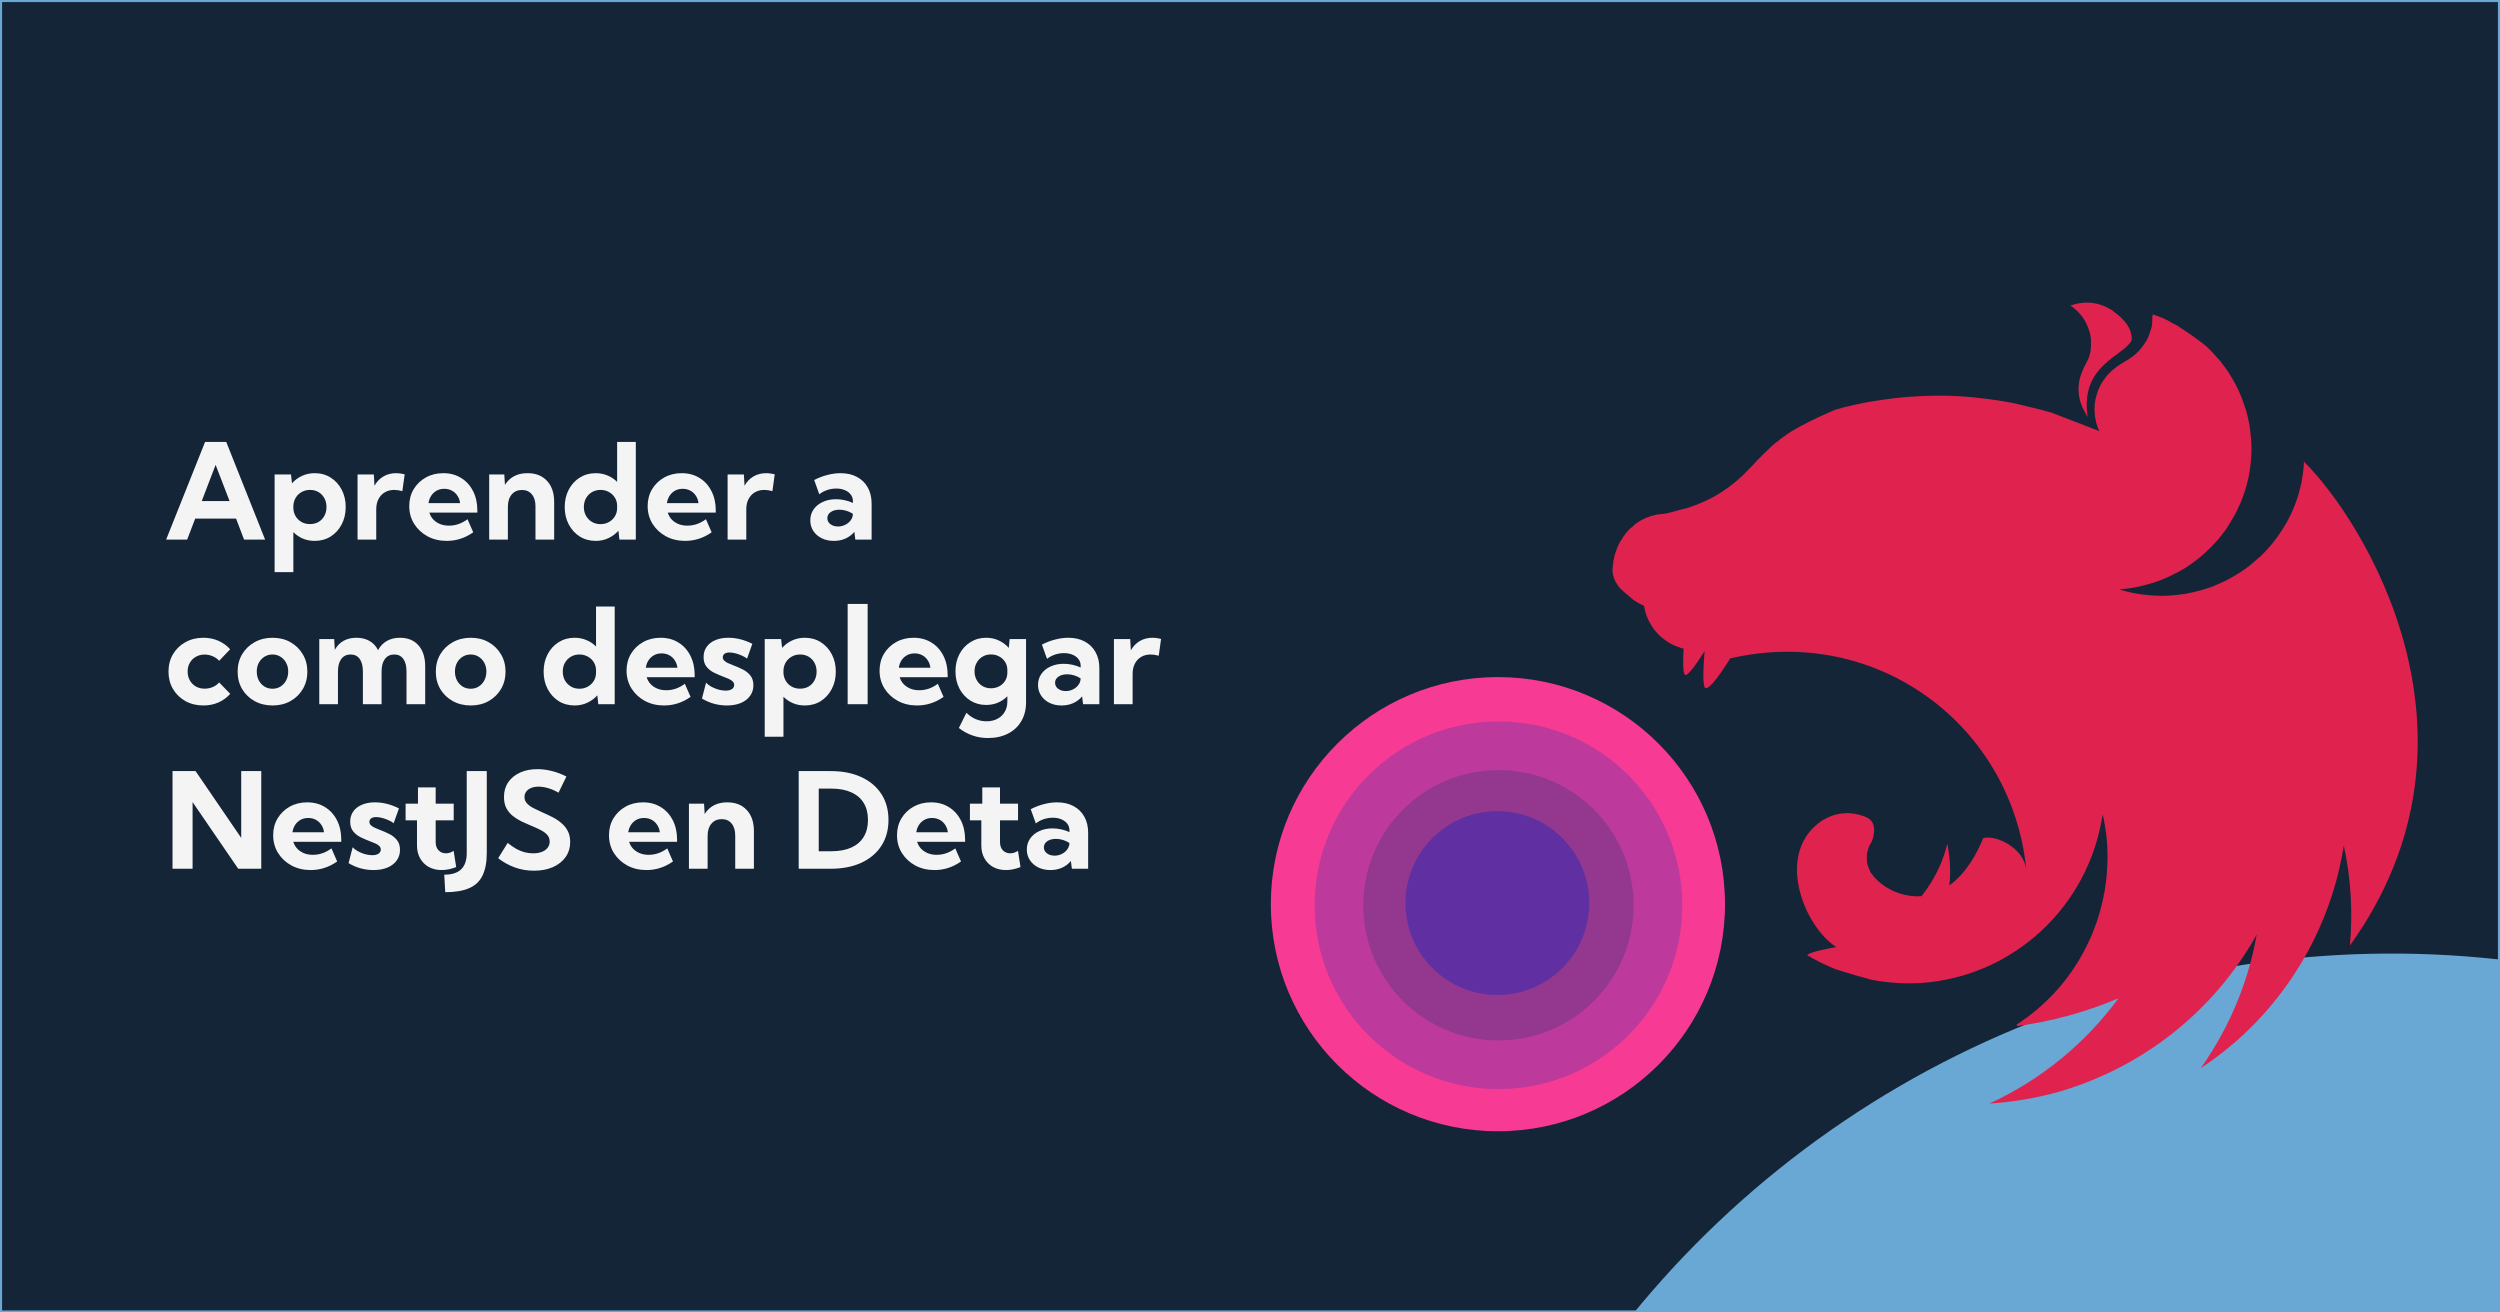 <svg
  width="1200"
  height="630"
  viewBox="0 0 1200 630"
  fill="none"
  xmlns="http://www.w3.org/2000/svg"
>
  <g clip-path="url(#clip0_309_406)">
    <rect width="1200" height="630" fill="#142538" />
    <g filter="url(#filter0_f_309_406)">
      <circle
        cx="469.456"
        cy="469.456"
        r="469.456"
        transform="matrix(-0.998 0.07 0.07 0.998 1583.58 426)"
        fill="#69A8D4"
      />
    </g>
    <path
      d="M89.844 259H79.75L98.438 212.125H108.594L127.25 259H117.156L113.312 248.938H93.688L89.844 259ZM96.844 240.5H110.188L103.5 223.125L96.844 240.5ZM140.812 274.625H131.812V227.75H139.688L140.156 232C141.49 230.479 143.083 229.292 144.938 228.438C146.812 227.562 148.854 227.125 151.062 227.125C153.938 227.125 156.49 227.833 158.719 229.25C160.948 230.646 162.708 232.573 164 235.031C165.292 237.469 165.938 240.25 165.938 243.375C165.938 246.479 165.292 249.26 164 251.719C162.708 254.177 160.948 256.115 158.719 257.531C156.49 258.927 153.938 259.625 151.062 259.625C149.021 259.625 147.125 259.26 145.375 258.531C143.646 257.781 142.125 256.75 140.812 255.438V274.625ZM148.781 251.562C150.344 251.562 151.719 251.219 152.906 250.531C154.094 249.823 155.021 248.854 155.688 247.625C156.375 246.375 156.719 244.958 156.719 243.375C156.719 241.771 156.375 240.354 155.688 239.125C155.021 237.896 154.094 236.927 152.906 236.219C151.719 235.51 150.354 235.156 148.812 235.156C147.354 235.156 146.042 235.479 144.875 236.125C143.708 236.75 142.76 237.625 142.031 238.75C141.323 239.875 140.917 241.167 140.812 242.625V244.188C140.917 245.604 141.323 246.875 142.031 248C142.74 249.104 143.677 249.979 144.844 250.625C146.01 251.25 147.323 251.562 148.781 251.562ZM180.594 259H171.625V227.75H179.438L179.75 233.156C180.792 231.26 182.208 229.781 184 228.719C185.792 227.656 187.844 227.125 190.156 227.125C190.823 227.125 191.49 227.177 192.156 227.281C192.844 227.365 193.542 227.5 194.25 227.688L193.125 235.75C191.75 235.354 190.448 235.156 189.219 235.156C187.49 235.156 185.969 235.552 184.656 236.344C183.365 237.115 182.365 238.198 181.656 239.594C180.948 240.969 180.594 242.583 180.594 244.438V259ZM227.156 255.5C223.281 258.25 219.042 259.625 214.438 259.625C211.021 259.625 207.948 258.896 205.219 257.438C202.51 255.958 200.365 253.958 198.781 251.438C197.219 248.917 196.438 246.073 196.438 242.906C196.438 239.885 197.146 237.188 198.562 234.812C200 232.438 201.948 230.562 204.406 229.188C206.865 227.812 209.656 227.125 212.781 227.125C216.01 227.125 218.854 227.885 221.312 229.406C223.771 230.906 225.688 233.01 227.062 235.719C228.438 238.406 229.125 241.521 229.125 245.062V246.062H206.094C206.469 247.292 207.083 248.375 207.938 249.312C208.792 250.229 209.854 250.958 211.125 251.5C212.396 252.042 213.854 252.312 215.5 252.312C218.688 252.312 221.656 251.281 224.406 249.219L227.156 255.5ZM205.688 241.5H220.844C220.677 240.146 220.25 238.958 219.562 237.938C218.896 236.896 218.01 236.083 216.906 235.5C215.823 234.917 214.604 234.625 213.25 234.625C211.875 234.625 210.646 234.927 209.562 235.531C208.5 236.135 207.635 236.948 206.969 237.969C206.302 238.99 205.875 240.167 205.688 241.5ZM266 259H257.031V243C257.031 240.562 256.448 238.656 255.281 237.281C254.135 235.885 252.562 235.188 250.562 235.188C248.479 235.188 246.823 235.917 245.594 237.375C244.385 238.812 243.781 240.771 243.781 243.25V259H234.812V227.75H242.062L242.375 232.75C243.5 230.917 244.969 229.521 246.781 228.562C248.594 227.604 250.729 227.125 253.188 227.125C257.167 227.125 260.292 228.354 262.562 230.812C264.854 233.25 266 236.625 266 240.938V259ZM305.188 259H297.312L296.844 254.75C295.51 256.25 293.906 257.438 292.031 258.312C290.177 259.188 288.146 259.625 285.938 259.625C283.083 259.625 280.531 258.927 278.281 257.531C276.052 256.115 274.292 254.177 273 251.719C271.708 249.26 271.062 246.479 271.062 243.375C271.062 240.25 271.708 237.469 273 235.031C274.292 232.573 276.052 230.646 278.281 229.25C280.531 227.833 283.083 227.125 285.938 227.125C287.979 227.125 289.875 227.5 291.625 228.25C293.396 228.979 294.927 230 296.219 231.312V212.125H305.188V259ZM288.25 251.594C289.729 251.594 291.062 251.26 292.25 250.594C293.458 249.927 294.417 249.021 295.125 247.875C295.854 246.708 296.219 245.385 296.219 243.906V242.781C296.219 241.302 295.854 239.99 295.125 238.844C294.417 237.698 293.458 236.802 292.25 236.156C291.062 235.49 289.729 235.156 288.25 235.156C286.729 235.156 285.365 235.51 284.156 236.219C282.948 236.927 281.99 237.906 281.281 239.156C280.594 240.385 280.25 241.792 280.25 243.375C280.25 244.938 280.594 246.344 281.281 247.594C281.99 248.823 282.948 249.802 284.156 250.531C285.365 251.24 286.729 251.594 288.25 251.594ZM341.594 255.5C337.719 258.25 333.479 259.625 328.875 259.625C325.458 259.625 322.385 258.896 319.656 257.438C316.948 255.958 314.802 253.958 313.219 251.438C311.656 248.917 310.875 246.073 310.875 242.906C310.875 239.885 311.583 237.188 313 234.812C314.438 232.438 316.385 230.562 318.844 229.188C321.302 227.812 324.094 227.125 327.219 227.125C330.448 227.125 333.292 227.885 335.75 229.406C338.208 230.906 340.125 233.01 341.5 235.719C342.875 238.406 343.562 241.521 343.562 245.062V246.062H320.531C320.906 247.292 321.521 248.375 322.375 249.312C323.229 250.229 324.292 250.958 325.562 251.5C326.833 252.042 328.292 252.312 329.938 252.312C333.125 252.312 336.094 251.281 338.844 249.219L341.594 255.5ZM320.125 241.5H335.281C335.115 240.146 334.688 238.958 334 237.938C333.333 236.896 332.448 236.083 331.344 235.5C330.26 234.917 329.042 234.625 327.688 234.625C326.312 234.625 325.083 234.927 324 235.531C322.938 236.135 322.073 236.948 321.406 237.969C320.74 238.99 320.312 240.167 320.125 241.5ZM358.219 259H349.25V227.75H357.062L357.375 233.156C358.417 231.26 359.833 229.781 361.625 228.719C363.417 227.656 365.469 227.125 367.781 227.125C368.448 227.125 369.115 227.177 369.781 227.281C370.469 227.365 371.167 227.5 371.875 227.688L370.75 235.75C369.375 235.354 368.073 235.156 366.844 235.156C365.115 235.156 363.594 235.552 362.281 236.344C360.99 237.115 359.99 238.198 359.281 239.594C358.573 240.969 358.219 242.583 358.219 244.438V259ZM418.375 259H410.562L410.094 255.281C408.948 256.656 407.531 257.729 405.844 258.5C404.156 259.25 402.302 259.625 400.281 259.625C398.094 259.625 396.146 259.208 394.438 258.375C392.729 257.521 391.385 256.354 390.406 254.875C389.427 253.375 388.938 251.677 388.938 249.781C388.938 247.781 389.469 246.021 390.531 244.5C391.594 242.979 393.052 241.792 394.906 240.938C396.781 240.062 398.906 239.625 401.281 239.625C402.677 239.625 404.073 239.781 405.469 240.094C406.885 240.406 408.198 240.844 409.406 241.406V240.594C409.406 239.344 409.052 238.271 408.344 237.375C407.656 236.458 406.698 235.75 405.469 235.25C404.26 234.75 402.906 234.5 401.406 234.5C399.969 234.5 398.542 234.729 397.125 235.188C395.729 235.646 394.438 236.333 393.25 237.25L390.812 230.406C392.917 229.323 395.042 228.51 397.188 227.969C399.354 227.406 401.448 227.125 403.469 227.125C406.51 227.125 409.146 227.729 411.375 228.938C413.604 230.125 415.323 231.812 416.531 234C417.76 236.167 418.375 238.74 418.375 241.719V259ZM402.25 252.719C403.438 252.719 404.573 252.458 405.656 251.938C406.74 251.417 407.615 250.708 408.281 249.812C408.969 248.917 409.333 247.927 409.375 246.844V246.625C408.458 246 407.438 245.521 406.312 245.188C405.208 244.833 404.083 244.656 402.938 244.656C401.229 244.656 399.833 245.031 398.75 245.781C397.667 246.531 397.125 247.5 397.125 248.688C397.125 249.458 397.344 250.156 397.781 250.781C398.24 251.385 398.854 251.865 399.625 252.219C400.396 252.552 401.271 252.719 402.25 252.719ZM110.5 333.031C108.979 334.781 107.115 336.156 104.906 337.156C102.698 338.135 100.271 338.625 97.625 338.625C94.417 338.625 91.542 337.927 89 336.531C86.479 335.115 84.49 333.177 83.031 330.719C81.594 328.26 80.875 325.479 80.875 322.375C80.875 319.25 81.594 316.469 83.031 314.031C84.49 311.573 86.479 309.646 89 308.25C91.542 306.833 94.417 306.125 97.625 306.125C100.25 306.125 102.667 306.615 104.875 307.594C107.083 308.573 108.948 309.927 110.469 311.656L105.188 317.188C104.375 316.25 103.344 315.521 102.094 315C100.865 314.458 99.573 314.188 98.219 314.188C96.656 314.188 95.26 314.542 94.031 315.25C92.802 315.938 91.833 316.896 91.125 318.125C90.417 319.333 90.062 320.729 90.062 322.312C90.062 323.917 90.417 325.344 91.125 326.594C91.833 327.844 92.802 328.823 94.031 329.531C95.26 330.219 96.656 330.562 98.219 330.562C99.573 330.562 100.875 330.302 102.125 329.781C103.375 329.24 104.396 328.5 105.188 327.562L110.5 333.031ZM130.844 338.625C127.635 338.625 124.76 337.927 122.219 336.531C119.677 335.115 117.677 333.188 116.219 330.75C114.781 328.292 114.062 325.5 114.062 322.375C114.062 319.271 114.781 316.5 116.219 314.062C117.677 311.604 119.677 309.667 122.219 308.25C124.76 306.833 127.635 306.125 130.844 306.125C134.052 306.125 136.906 306.833 139.406 308.25C141.927 309.667 143.906 311.604 145.344 314.062C146.802 316.5 147.531 319.271 147.531 322.375C147.531 325.5 146.802 328.292 145.344 330.75C143.906 333.188 141.927 335.115 139.406 336.531C136.906 337.927 134.052 338.625 130.844 338.625ZM130.812 330.594C132.25 330.594 133.531 330.24 134.656 329.531C135.802 328.802 136.698 327.823 137.344 326.594C138.01 325.344 138.344 323.917 138.344 322.312C138.344 320.771 138.01 319.385 137.344 318.156C136.698 316.927 135.802 315.958 134.656 315.25C133.531 314.521 132.25 314.156 130.812 314.156C129.354 314.156 128.052 314.521 126.906 315.25C125.781 315.958 124.885 316.927 124.219 318.156C123.573 319.385 123.25 320.771 123.25 322.312C123.25 323.917 123.573 325.344 124.219 326.594C124.885 327.823 125.781 328.802 126.906 329.531C128.052 330.24 129.354 330.594 130.812 330.594ZM204.094 338H195.125V322.312C195.125 319.708 194.615 317.698 193.594 316.281C192.573 314.865 191.125 314.156 189.25 314.156C187.333 314.156 185.833 314.875 184.75 316.312C183.688 317.75 183.156 319.75 183.156 322.312V338H174.188V322.312C174.188 319.708 173.677 317.698 172.656 316.281C171.635 314.865 170.177 314.156 168.281 314.156C166.385 314.156 164.896 314.875 163.812 316.312C162.75 317.75 162.219 319.75 162.219 322.312V338H153.25V306.75H160.406L160.719 311.906C161.76 310.01 163.156 308.573 164.906 307.594C166.677 306.615 168.729 306.125 171.062 306.125C173.5 306.125 175.604 306.635 177.375 307.656C179.146 308.677 180.51 310.146 181.469 312.062C182.531 310.125 183.938 308.656 185.688 307.656C187.458 306.635 189.552 306.125 191.969 306.125C195.781 306.125 198.75 307.344 200.875 309.781C203.021 312.198 204.094 315.583 204.094 319.938V338ZM225.969 338.625C222.76 338.625 219.885 337.927 217.344 336.531C214.802 335.115 212.802 333.188 211.344 330.75C209.906 328.292 209.188 325.5 209.188 322.375C209.188 319.271 209.906 316.5 211.344 314.062C212.802 311.604 214.802 309.667 217.344 308.25C219.885 306.833 222.76 306.125 225.969 306.125C229.177 306.125 232.031 306.833 234.531 308.25C237.052 309.667 239.031 311.604 240.469 314.062C241.927 316.5 242.656 319.271 242.656 322.375C242.656 325.5 241.927 328.292 240.469 330.75C239.031 333.188 237.052 335.115 234.531 336.531C232.031 337.927 229.177 338.625 225.969 338.625ZM225.938 330.594C227.375 330.594 228.656 330.24 229.781 329.531C230.927 328.802 231.823 327.823 232.469 326.594C233.135 325.344 233.469 323.917 233.469 322.312C233.469 320.771 233.135 319.385 232.469 318.156C231.823 316.927 230.927 315.958 229.781 315.25C228.656 314.521 227.375 314.156 225.938 314.156C224.479 314.156 223.177 314.521 222.031 315.25C220.906 315.958 220.01 316.927 219.344 318.156C218.698 319.385 218.375 320.771 218.375 322.312C218.375 323.917 218.698 325.344 219.344 326.594C220.01 327.823 220.906 328.802 222.031 329.531C223.177 330.24 224.479 330.594 225.938 330.594ZM295.062 338H287.188L286.719 333.75C285.385 335.25 283.781 336.438 281.906 337.312C280.052 338.188 278.021 338.625 275.812 338.625C272.958 338.625 270.406 337.927 268.156 336.531C265.927 335.115 264.167 333.177 262.875 330.719C261.583 328.26 260.938 325.479 260.938 322.375C260.938 319.25 261.583 316.469 262.875 314.031C264.167 311.573 265.927 309.646 268.156 308.25C270.406 306.833 272.958 306.125 275.812 306.125C277.854 306.125 279.75 306.5 281.5 307.25C283.271 307.979 284.802 309 286.094 310.312V291.125H295.062V338ZM278.125 330.594C279.604 330.594 280.938 330.26 282.125 329.594C283.333 328.927 284.292 328.021 285 326.875C285.729 325.708 286.094 324.385 286.094 322.906V321.781C286.094 320.302 285.729 318.99 285 317.844C284.292 316.698 283.333 315.802 282.125 315.156C280.938 314.49 279.604 314.156 278.125 314.156C276.604 314.156 275.24 314.51 274.031 315.219C272.823 315.927 271.865 316.906 271.156 318.156C270.469 319.385 270.125 320.792 270.125 322.375C270.125 323.938 270.469 325.344 271.156 326.594C271.865 327.823 272.823 328.802 274.031 329.531C275.24 330.24 276.604 330.594 278.125 330.594ZM331.469 334.5C327.594 337.25 323.354 338.625 318.75 338.625C315.333 338.625 312.26 337.896 309.531 336.438C306.823 334.958 304.677 332.958 303.094 330.438C301.531 327.917 300.75 325.073 300.75 321.906C300.75 318.885 301.458 316.188 302.875 313.812C304.312 311.438 306.26 309.562 308.719 308.188C311.177 306.812 313.969 306.125 317.094 306.125C320.323 306.125 323.167 306.885 325.625 308.406C328.083 309.906 330 312.01 331.375 314.719C332.75 317.406 333.438 320.521 333.438 324.062V325.062H310.406C310.781 326.292 311.396 327.375 312.25 328.312C313.104 329.229 314.167 329.958 315.438 330.5C316.708 331.042 318.167 331.312 319.812 331.312C323 331.312 325.969 330.281 328.719 328.219L331.469 334.5ZM310 320.5H325.156C324.99 319.146 324.562 317.958 323.875 316.938C323.208 315.896 322.323 315.083 321.219 314.5C320.135 313.917 318.917 313.625 317.562 313.625C316.188 313.625 314.958 313.927 313.875 314.531C312.812 315.135 311.948 315.948 311.281 316.969C310.615 317.99 310.188 319.167 310 320.5ZM336.938 335.312L338.906 327.688C339.531 328.375 340.365 329.01 341.406 329.594C342.469 330.177 343.604 330.646 344.812 331C346.042 331.333 347.198 331.5 348.281 331.5C349.573 331.5 350.583 331.26 351.312 330.781C352.042 330.281 352.406 329.615 352.406 328.781C352.406 328.094 352.156 327.521 351.656 327.062C351.177 326.583 350.521 326.167 349.688 325.812C348.875 325.438 347.969 325.073 346.969 324.719C345.615 324.198 344.219 323.594 342.781 322.906C341.365 322.219 340.167 321.281 339.188 320.094C338.208 318.906 337.719 317.333 337.719 315.375C337.719 313.5 338.208 311.875 339.188 310.5C340.167 309.104 341.552 308.031 343.344 307.281C345.135 306.51 347.219 306.125 349.594 306.125C353.448 306.125 357.292 307.094 361.125 309.031L358.594 316.125C357.927 315.604 357.094 315.125 356.094 314.688C355.094 314.229 354.062 313.865 353 313.594C351.958 313.323 351.021 313.188 350.188 313.188C349.167 313.188 348.365 313.396 347.781 313.812C347.219 314.229 346.938 314.802 346.938 315.531C346.938 316.073 347.135 316.562 347.531 317C347.927 317.417 348.51 317.823 349.281 318.219C350.073 318.594 351.042 319 352.188 319.438C353.604 319.958 355.031 320.583 356.469 321.312C357.927 322.021 359.146 322.979 360.125 324.188C361.125 325.375 361.625 326.958 361.625 328.938C361.625 330.875 361.094 332.573 360.031 334.031C358.99 335.49 357.51 336.625 355.594 337.438C353.698 338.229 351.469 338.625 348.906 338.625C344.635 338.625 340.646 337.521 336.938 335.312ZM376.062 353.625H367.062V306.75H374.938L375.406 311C376.74 309.479 378.333 308.292 380.188 307.438C382.062 306.562 384.104 306.125 386.312 306.125C389.188 306.125 391.74 306.833 393.969 308.25C396.198 309.646 397.958 311.573 399.25 314.031C400.542 316.469 401.188 319.25 401.188 322.375C401.188 325.479 400.542 328.26 399.25 330.719C397.958 333.177 396.198 335.115 393.969 336.531C391.74 337.927 389.188 338.625 386.312 338.625C384.271 338.625 382.375 338.26 380.625 337.531C378.896 336.781 377.375 335.75 376.062 334.438V353.625ZM384.031 330.562C385.594 330.562 386.969 330.219 388.156 329.531C389.344 328.823 390.271 327.854 390.938 326.625C391.625 325.375 391.969 323.958 391.969 322.375C391.969 320.771 391.625 319.354 390.938 318.125C390.271 316.896 389.344 315.927 388.156 315.219C386.969 314.51 385.604 314.156 384.062 314.156C382.604 314.156 381.292 314.479 380.125 315.125C378.958 315.75 378.01 316.625 377.281 317.75C376.573 318.875 376.167 320.167 376.062 321.625V323.188C376.167 324.604 376.573 325.875 377.281 327C377.99 328.104 378.927 328.979 380.094 329.625C381.26 330.25 382.573 330.562 384.031 330.562ZM416.469 338H406.875V289.875H416.469V338ZM452.906 334.5C449.031 337.25 444.792 338.625 440.188 338.625C436.771 338.625 433.698 337.896 430.969 336.438C428.26 334.958 426.115 332.958 424.531 330.438C422.969 327.917 422.188 325.073 422.188 321.906C422.188 318.885 422.896 316.188 424.312 313.812C425.75 311.438 427.698 309.562 430.156 308.188C432.615 306.812 435.406 306.125 438.531 306.125C441.76 306.125 444.604 306.885 447.062 308.406C449.521 309.906 451.438 312.01 452.812 314.719C454.188 317.406 454.875 320.521 454.875 324.062V325.062H431.844C432.219 326.292 432.833 327.375 433.688 328.312C434.542 329.229 435.604 329.958 436.875 330.5C438.146 331.042 439.604 331.312 441.25 331.312C444.438 331.312 447.406 330.281 450.156 328.219L452.906 334.5ZM431.438 320.5H446.594C446.427 319.146 446 317.958 445.312 316.938C444.646 315.896 443.76 315.083 442.656 314.5C441.573 313.917 440.354 313.625 439 313.625C437.625 313.625 436.396 313.927 435.312 314.531C434.25 315.135 433.385 315.948 432.719 316.969C432.052 317.99 431.625 319.167 431.438 320.5ZM473.344 338.375C470.531 338.375 468.01 337.677 465.781 336.281C463.552 334.865 461.802 332.948 460.531 330.531C459.26 328.094 458.625 325.333 458.625 322.25C458.625 319.146 459.26 316.385 460.531 313.969C461.802 311.552 463.552 309.646 465.781 308.25C468.01 306.833 470.542 306.125 473.375 306.125C475.583 306.125 477.604 306.562 479.438 307.438C481.292 308.292 482.885 309.479 484.219 311L484.625 306.75H492.5V337.125C492.5 340.583 491.74 343.594 490.219 346.156C488.719 348.74 486.594 350.729 483.844 352.125C481.094 353.542 477.875 354.25 474.188 354.25C469.062 354.25 464.417 352.646 460.25 349.438L463.875 342.125C466.646 344.854 469.875 346.219 473.562 346.219C475.542 346.219 477.271 345.823 478.75 345.031C480.25 344.24 481.417 343.135 482.25 341.719C483.104 340.302 483.531 338.656 483.531 336.781V334.219C482.24 335.51 480.729 336.531 479 337.281C477.271 338.01 475.385 338.375 473.344 338.375ZM475.656 330.375C477.115 330.375 478.438 330.062 479.625 329.438C480.812 328.792 481.76 327.906 482.469 326.781C483.177 325.635 483.531 324.344 483.531 322.906V321.562C483.531 320.125 483.167 318.844 482.438 317.719C481.729 316.594 480.781 315.719 479.594 315.094C478.427 314.448 477.115 314.125 475.656 314.125C474.156 314.125 472.812 314.479 471.625 315.188C470.438 315.896 469.5 316.865 468.812 318.094C468.125 319.302 467.781 320.688 467.781 322.25C467.781 323.812 468.125 325.208 468.812 326.438C469.5 327.667 470.438 328.635 471.625 329.344C472.812 330.031 474.156 330.375 475.656 330.375ZM527.688 338H519.875L519.406 334.281C518.26 335.656 516.844 336.729 515.156 337.5C513.469 338.25 511.615 338.625 509.594 338.625C507.406 338.625 505.458 338.208 503.75 337.375C502.042 336.521 500.698 335.354 499.719 333.875C498.74 332.375 498.25 330.677 498.25 328.781C498.25 326.781 498.781 325.021 499.844 323.5C500.906 321.979 502.365 320.792 504.219 319.938C506.094 319.062 508.219 318.625 510.594 318.625C511.99 318.625 513.385 318.781 514.781 319.094C516.198 319.406 517.51 319.844 518.719 320.406V319.594C518.719 318.344 518.365 317.271 517.656 316.375C516.969 315.458 516.01 314.75 514.781 314.25C513.573 313.75 512.219 313.5 510.719 313.5C509.281 313.5 507.854 313.729 506.438 314.188C505.042 314.646 503.75 315.333 502.562 316.25L500.125 309.406C502.229 308.323 504.354 307.51 506.5 306.969C508.667 306.406 510.76 306.125 512.781 306.125C515.823 306.125 518.458 306.729 520.688 307.938C522.917 309.125 524.635 310.812 525.844 313C527.073 315.167 527.688 317.74 527.688 320.719V338ZM511.562 331.719C512.75 331.719 513.885 331.458 514.969 330.938C516.052 330.417 516.927 329.708 517.594 328.812C518.281 327.917 518.646 326.927 518.688 325.844V325.625C517.771 325 516.75 324.521 515.625 324.188C514.521 323.833 513.396 323.656 512.25 323.656C510.542 323.656 509.146 324.031 508.062 324.781C506.979 325.531 506.438 326.5 506.438 327.688C506.438 328.458 506.656 329.156 507.094 329.781C507.552 330.385 508.167 330.865 508.938 331.219C509.708 331.552 510.583 331.719 511.562 331.719ZM543.656 338H534.688V306.75H542.5L542.812 312.156C543.854 310.26 545.271 308.781 547.062 307.719C548.854 306.656 550.906 306.125 553.219 306.125C553.885 306.125 554.552 306.177 555.219 306.281C555.906 306.365 556.604 306.5 557.312 306.688L556.188 314.75C554.812 314.354 553.51 314.156 552.281 314.156C550.552 314.156 549.031 314.552 547.719 315.344C546.427 316.115 545.427 317.198 544.719 318.594C544.01 319.969 543.656 321.583 543.656 323.438V338ZM125.406 417H114.344L92.438 385V417H82.812V370.125H93.875L115.781 402.188V370.125H125.406V417ZM161.844 413.5C157.969 416.25 153.729 417.625 149.125 417.625C145.708 417.625 142.635 416.896 139.906 415.438C137.198 413.958 135.052 411.958 133.469 409.438C131.906 406.917 131.125 404.073 131.125 400.906C131.125 397.885 131.833 395.188 133.25 392.812C134.688 390.438 136.635 388.562 139.094 387.188C141.552 385.812 144.344 385.125 147.469 385.125C150.698 385.125 153.542 385.885 156 387.406C158.458 388.906 160.375 391.01 161.75 393.719C163.125 396.406 163.812 399.521 163.812 403.062V404.062H140.781C141.156 405.292 141.771 406.375 142.625 407.312C143.479 408.229 144.542 408.958 145.812 409.5C147.083 410.042 148.542 410.312 150.188 410.312C153.375 410.312 156.344 409.281 159.094 407.219L161.844 413.5ZM140.375 399.5H155.531C155.365 398.146 154.938 396.958 154.25 395.938C153.583 394.896 152.698 394.083 151.594 393.5C150.51 392.917 149.292 392.625 147.938 392.625C146.562 392.625 145.333 392.927 144.25 393.531C143.188 394.135 142.323 394.948 141.656 395.969C140.99 396.99 140.562 398.167 140.375 399.5ZM167.312 414.312L169.281 406.688C169.906 407.375 170.74 408.01 171.781 408.594C172.844 409.177 173.979 409.646 175.188 410C176.417 410.333 177.573 410.5 178.656 410.5C179.948 410.5 180.958 410.26 181.688 409.781C182.417 409.281 182.781 408.615 182.781 407.781C182.781 407.094 182.531 406.521 182.031 406.062C181.552 405.583 180.896 405.167 180.062 404.812C179.25 404.438 178.344 404.073 177.344 403.719C175.99 403.198 174.594 402.594 173.156 401.906C171.74 401.219 170.542 400.281 169.562 399.094C168.583 397.906 168.094 396.333 168.094 394.375C168.094 392.5 168.583 390.875 169.562 389.5C170.542 388.104 171.927 387.031 173.719 386.281C175.51 385.51 177.594 385.125 179.969 385.125C183.823 385.125 187.667 386.094 191.5 388.031L188.969 395.125C188.302 394.604 187.469 394.125 186.469 393.688C185.469 393.229 184.438 392.865 183.375 392.594C182.333 392.323 181.396 392.188 180.562 392.188C179.542 392.188 178.74 392.396 178.156 392.812C177.594 393.229 177.312 393.802 177.312 394.531C177.312 395.073 177.51 395.562 177.906 396C178.302 396.417 178.885 396.823 179.656 397.219C180.448 397.594 181.417 398 182.562 398.438C183.979 398.958 185.406 399.583 186.844 400.312C188.302 401.021 189.521 401.979 190.5 403.188C191.5 404.375 192 405.958 192 407.938C192 409.875 191.469 411.573 190.406 413.031C189.365 414.49 187.885 415.625 185.969 416.438C184.073 417.229 181.844 417.625 179.281 417.625C175.01 417.625 171.021 416.521 167.312 414.312ZM218.969 416.188C216.573 417.146 214.25 417.625 212 417.625C209.667 417.625 207.604 417.135 205.812 416.156C204.042 415.156 202.656 413.771 201.656 412C200.656 410.208 200.156 408.146 200.156 405.812V393.75H194.688V385.75H200.625V377.938H209.125V385.75H217.781V393.75H209.125V404.188C209.125 405.896 209.594 407.229 210.531 408.188C211.469 409.125 212.635 409.594 214.031 409.594C215.302 409.594 216.542 409.198 217.75 408.406L218.969 416.188ZM213.719 428.25L213.25 419.844C216.896 419.844 219.604 418.979 221.375 417.25C223.146 415.521 224.031 412.917 224.031 409.438V370.125H233.656V409.312C233.656 413.812 232.979 417.448 231.625 420.219C230.292 423.01 228.156 425.042 225.219 426.312C222.302 427.604 218.469 428.25 213.719 428.25ZM239.125 411.938L243.688 404.594C245.125 405.76 246.51 406.719 247.844 407.469C249.198 408.198 250.531 408.74 251.844 409.094C253.156 409.427 254.5 409.594 255.875 409.594C257.5 409.594 258.906 409.365 260.094 408.906C261.281 408.448 262.198 407.792 262.844 406.938C263.51 406.083 263.844 405.094 263.844 403.969C263.844 402.656 263.427 401.552 262.594 400.656C261.76 399.76 260.667 398.979 259.312 398.312C257.979 397.625 256.531 396.969 254.969 396.344C253.448 395.719 251.917 395.042 250.375 394.312C248.854 393.562 247.448 392.677 246.156 391.656C244.885 390.635 243.854 389.396 243.062 387.938C242.292 386.458 241.906 384.667 241.906 382.562C241.906 379.812 242.594 377.438 243.969 375.438C245.365 373.438 247.271 371.896 249.688 370.812C252.104 369.729 254.865 369.188 257.969 369.188C260.156 369.188 262.427 369.479 264.781 370.062C267.156 370.646 269.521 371.531 271.875 372.719L268.094 380.5C266.615 379.604 265.021 378.896 263.312 378.375C261.604 377.854 260 377.594 258.5 377.594C257.146 377.594 255.958 377.802 254.938 378.219C253.938 378.635 253.156 379.219 252.594 379.969C252.031 380.698 251.75 381.562 251.75 382.562C251.75 383.75 252.156 384.781 252.969 385.656C253.781 386.51 254.833 387.271 256.125 387.938C257.438 388.604 258.844 389.271 260.344 389.938C261.885 390.604 263.438 391.333 265 392.125C266.583 392.917 268.021 393.854 269.312 394.938C270.625 396 271.677 397.281 272.469 398.781C273.281 400.26 273.688 402.042 273.688 404.125C273.688 406.875 272.958 409.292 271.5 411.375C270.042 413.438 268.01 415.052 265.406 416.219C262.802 417.365 259.771 417.938 256.312 417.938C253.146 417.938 250.115 417.427 247.219 416.406C244.323 415.385 241.625 413.896 239.125 411.938ZM323.031 413.5C319.156 416.25 314.917 417.625 310.312 417.625C306.896 417.625 303.823 416.896 301.094 415.438C298.385 413.958 296.24 411.958 294.656 409.438C293.094 406.917 292.312 404.073 292.312 400.906C292.312 397.885 293.021 395.188 294.438 392.812C295.875 390.438 297.823 388.562 300.281 387.188C302.74 385.812 305.531 385.125 308.656 385.125C311.885 385.125 314.729 385.885 317.188 387.406C319.646 388.906 321.562 391.01 322.938 393.719C324.312 396.406 325 399.521 325 403.062V404.062H301.969C302.344 405.292 302.958 406.375 303.812 407.312C304.667 408.229 305.729 408.958 307 409.5C308.271 410.042 309.729 410.312 311.375 410.312C314.562 410.312 317.531 409.281 320.281 407.219L323.031 413.5ZM301.562 399.5H316.719C316.552 398.146 316.125 396.958 315.438 395.938C314.771 394.896 313.885 394.083 312.781 393.5C311.698 392.917 310.479 392.625 309.125 392.625C307.75 392.625 306.521 392.927 305.438 393.531C304.375 394.135 303.51 394.948 302.844 395.969C302.177 396.99 301.75 398.167 301.562 399.5ZM361.875 417H352.906V401C352.906 398.562 352.323 396.656 351.156 395.281C350.01 393.885 348.438 393.188 346.438 393.188C344.354 393.188 342.698 393.917 341.469 395.375C340.26 396.812 339.656 398.771 339.656 401.25V417H330.688V385.75H337.938L338.25 390.75C339.375 388.917 340.844 387.521 342.656 386.562C344.469 385.604 346.604 385.125 349.062 385.125C353.042 385.125 356.167 386.354 358.438 388.812C360.729 391.25 361.875 394.625 361.875 398.938V417ZM383.375 417V370.125H398.719C404.385 370.125 409.292 371.083 413.438 373C417.583 374.917 420.792 377.625 423.062 381.125C425.333 384.625 426.469 388.771 426.469 393.562C426.469 398.333 425.333 402.479 423.062 406C420.792 409.5 417.583 412.208 413.438 414.125C409.292 416.042 404.385 417 398.719 417H383.375ZM393 408.594H399.062C402.812 408.594 405.99 408.01 408.594 406.844C411.219 405.656 413.208 403.948 414.562 401.719C415.938 399.469 416.625 396.75 416.625 393.562C416.625 390.354 415.938 387.635 414.562 385.406C413.208 383.177 411.219 381.479 408.594 380.312C405.99 379.125 402.812 378.531 399.062 378.531H393V408.594ZM461.281 413.5C457.406 416.25 453.167 417.625 448.562 417.625C445.146 417.625 442.073 416.896 439.344 415.438C436.635 413.958 434.49 411.958 432.906 409.438C431.344 406.917 430.562 404.073 430.562 400.906C430.562 397.885 431.271 395.188 432.688 392.812C434.125 390.438 436.073 388.562 438.531 387.188C440.99 385.812 443.781 385.125 446.906 385.125C450.135 385.125 452.979 385.885 455.438 387.406C457.896 388.906 459.812 391.01 461.188 393.719C462.562 396.406 463.25 399.521 463.25 403.062V404.062H440.219C440.594 405.292 441.208 406.375 442.062 407.312C442.917 408.229 443.979 408.958 445.25 409.5C446.521 410.042 447.979 410.312 449.625 410.312C452.812 410.312 455.781 409.281 458.531 407.219L461.281 413.5ZM439.812 399.5H454.969C454.802 398.146 454.375 396.958 453.688 395.938C453.021 394.896 452.135 394.083 451.031 393.5C449.948 392.917 448.729 392.625 447.375 392.625C446 392.625 444.771 392.927 443.688 393.531C442.625 394.135 441.76 394.948 441.094 395.969C440.427 396.99 440 398.167 439.812 399.5ZM489.844 416.188C487.448 417.146 485.125 417.625 482.875 417.625C480.542 417.625 478.479 417.135 476.688 416.156C474.917 415.156 473.531 413.771 472.531 412C471.531 410.208 471.031 408.146 471.031 405.812V393.75H465.562V385.75H471.5V377.938H480V385.75H488.656V393.75H480V404.188C480 405.896 480.469 407.229 481.406 408.188C482.344 409.125 483.51 409.594 484.906 409.594C486.177 409.594 487.417 409.198 488.625 408.406L489.844 416.188ZM522.312 417H514.5L514.031 413.281C512.885 414.656 511.469 415.729 509.781 416.5C508.094 417.25 506.24 417.625 504.219 417.625C502.031 417.625 500.083 417.208 498.375 416.375C496.667 415.521 495.323 414.354 494.344 412.875C493.365 411.375 492.875 409.677 492.875 407.781C492.875 405.781 493.406 404.021 494.469 402.5C495.531 400.979 496.99 399.792 498.844 398.938C500.719 398.062 502.844 397.625 505.219 397.625C506.615 397.625 508.01 397.781 509.406 398.094C510.823 398.406 512.135 398.844 513.344 399.406V398.594C513.344 397.344 512.99 396.271 512.281 395.375C511.594 394.458 510.635 393.75 509.406 393.25C508.198 392.75 506.844 392.5 505.344 392.5C503.906 392.5 502.479 392.729 501.062 393.188C499.667 393.646 498.375 394.333 497.188 395.25L494.75 388.406C496.854 387.323 498.979 386.51 501.125 385.969C503.292 385.406 505.385 385.125 507.406 385.125C510.448 385.125 513.083 385.729 515.312 386.938C517.542 388.125 519.26 389.812 520.469 392C521.698 394.167 522.312 396.74 522.312 399.719V417ZM506.188 410.719C507.375 410.719 508.51 410.458 509.594 409.938C510.677 409.417 511.552 408.708 512.219 407.812C512.906 406.917 513.271 405.927 513.312 404.844V404.625C512.396 404 511.375 403.521 510.25 403.188C509.146 402.833 508.021 402.656 506.875 402.656C505.167 402.656 503.771 403.031 502.688 403.781C501.604 404.531 501.062 405.5 501.062 406.688C501.062 407.458 501.281 408.156 501.719 408.781C502.177 409.385 502.792 409.865 503.562 410.219C504.333 410.552 505.208 410.719 506.188 410.719Z"
      fill="#F4F4F4"
    />
    <path
      fill-rule="evenodd"
      clip-rule="evenodd"
      d="M1001.57 145.252C998.778 145.252 996.183 145.851 993.787 146.649C998.878 150.038 1001.67 154.524 1003.07 159.607C1003.17 160.306 1003.37 160.804 1003.47 161.502C1003.57 162.1 1003.67 162.697 1003.67 163.296C1004.07 172.069 1001.37 173.164 999.476 178.349C996.581 185.029 997.38 192.206 1000.87 197.988C1001.17 198.685 1001.57 199.482 1002.07 200.18C998.279 174.96 1019.34 171.171 1023.23 163.296C1023.53 156.417 1017.84 151.832 1013.35 148.642C1009.06 146.05 1005.16 145.252 1001.57 145.252ZM1033.31 150.934C1032.91 153.228 1033.21 152.63 1033.11 153.825C1033.01 154.623 1033.01 155.619 1032.91 156.417C1032.71 157.214 1032.52 158.012 1032.22 158.81C1032.01 159.607 1031.72 160.405 1031.42 161.202C1031.02 162 1030.72 162.699 1030.32 163.495C1030.02 163.894 1029.82 164.292 1029.52 164.692L1028.92 165.588C1028.42 166.287 1027.92 166.984 1027.42 167.583C1026.82 168.181 1026.33 168.879 1025.63 169.377V169.477C1025.03 169.975 1024.43 170.572 1023.73 171.072C1021.64 172.666 1019.24 173.863 1017.04 175.358C1016.34 175.856 1015.65 176.256 1015.05 176.854C1014.35 177.353 1013.75 177.851 1013.15 178.448C1012.45 179.046 1011.95 179.645 1011.35 180.342C1010.86 180.941 1010.26 181.638 1009.86 182.337C1009.36 183.034 1008.86 183.732 1008.46 184.43C1008.06 185.228 1007.76 185.925 1007.36 186.723C1007.06 187.52 1006.76 188.219 1006.56 189.015C1006.3 189.837 1006.06 190.668 1005.86 191.508C1005.77 191.906 1005.77 192.405 1005.67 192.804C1005.56 193.202 1005.56 193.602 1005.47 194C1005.47 194.797 1005.37 195.695 1005.37 196.493C1005.37 197.09 1005.37 197.688 1005.47 198.287C1005.47 199.084 1005.57 199.882 1005.77 200.778C1005.87 201.576 1006.07 202.373 1006.26 203.171C1006.56 203.969 1006.76 204.766 1007.06 205.562C1007.26 206.062 1007.56 206.56 1007.76 206.96L984.805 198.086C980.913 196.991 977.119 195.993 973.227 195.097L966.939 193.6C960.932 192.404 954.869 191.506 948.774 190.91C948.573 190.91 948.473 190.809 948.273 190.809C942.285 190.211 936.395 189.913 930.407 189.913C926.015 189.913 921.624 190.112 917.331 190.411C911.243 190.809 905.154 191.607 899.066 192.604C897.568 192.804 896.07 193.102 894.575 193.401C891.479 194 888.486 194.697 885.591 195.396L881.099 196.591C879.601 197.19 878.205 197.887 876.807 198.486L873.514 199.982C873.313 200.081 873.114 200.081 873.015 200.18C872.017 200.678 871.118 201.078 870.219 201.576C869.921 201.676 869.72 201.776 869.521 201.875C868.424 202.373 867.326 202.97 866.427 203.47C865.729 203.769 865.029 204.168 864.431 204.467C864.132 204.667 863.732 204.866 863.532 204.965C862.633 205.463 861.736 205.962 860.937 206.461C860.038 206.958 859.24 207.458 858.542 207.956C857.844 208.455 857.144 208.853 856.546 209.351C856.446 209.451 856.345 209.451 856.246 209.551C855.647 209.949 854.949 210.448 854.35 210.946L854.149 211.147L852.654 212.342C852.453 212.441 852.252 212.641 852.054 212.74C851.555 213.14 851.056 213.638 850.556 214.036C850.457 214.237 850.258 214.335 850.158 214.436C849.558 215.034 848.96 215.531 848.361 216.129C848.261 216.129 848.261 216.23 848.16 216.33C847.563 216.828 846.963 217.425 846.364 218.024C846.265 218.124 846.265 218.224 846.165 218.224C845.641 218.732 845.142 219.264 844.668 219.818C844.467 220.019 844.169 220.218 843.97 220.417C843.471 221.015 842.872 221.612 842.272 222.211C842.172 222.411 841.973 222.51 841.874 222.709C841.075 223.507 840.375 224.304 839.577 225.102L839.279 225.401C837.682 227.095 835.984 228.79 834.188 230.285C832.418 231.862 830.551 233.327 828.598 234.671C826.662 236.027 824.664 237.291 822.609 238.46C820.572 239.576 818.473 240.575 816.321 241.451C814.198 242.352 812.033 243.15 809.834 243.842C805.642 244.74 801.349 246.434 797.656 246.733C796.857 246.733 795.96 246.934 795.161 247.033C794.262 247.233 793.464 247.432 792.665 247.631L790.271 248.529C789.471 248.827 788.672 249.226 787.874 249.624C787.176 250.123 786.377 250.522 785.679 251.02C784.979 251.519 784.281 252.116 783.682 252.716C782.984 253.214 782.285 253.911 781.686 254.51C781.087 255.207 780.489 255.806 779.989 256.503C779.49 257.301 778.892 257.999 778.492 258.795C777.993 259.494 777.494 260.292 777.095 261.089C776.694 261.986 776.297 262.783 775.997 263.681C775.682 264.54 775.382 265.404 775.098 266.273C774.899 267.07 774.7 267.868 774.599 268.664C774.599 268.766 774.499 268.865 774.499 268.965C774.3 269.861 774.3 271.058 774.199 271.655C774.1 272.354 774 272.951 774 273.65C774 274.048 774 274.546 774.1 274.946C774.201 275.643 774.301 276.242 774.5 276.84C774.7 277.437 774.899 278.036 775.199 278.634V278.733C775.498 279.332 775.897 279.93 776.295 280.529C776.697 281.126 777.095 281.724 777.593 282.323C778.093 282.821 778.693 283.418 779.292 283.918C779.89 284.515 780.489 285.013 781.187 285.513C783.583 287.607 784.182 288.304 787.276 289.899C787.775 290.198 788.274 290.397 788.873 290.697C788.974 290.697 789.072 290.795 789.173 290.795C789.173 290.996 789.173 291.095 789.272 291.295C789.372 292.093 789.571 292.89 789.772 293.686C789.962 294.507 790.229 295.308 790.569 296.079C790.869 296.678 791.07 297.276 791.368 297.875C791.468 298.074 791.569 298.273 791.667 298.373C792.067 299.171 792.466 299.868 792.866 300.565L794.363 302.659C794.862 303.257 795.459 303.954 796.06 304.553C796.658 305.152 797.257 305.648 797.956 306.248C797.956 306.248 798.056 306.347 798.156 306.347C798.754 306.845 799.353 307.345 799.953 307.743C800.651 308.242 801.349 308.641 802.148 309.039C802.847 309.439 803.646 309.837 804.444 310.134C805.042 310.435 805.742 310.634 806.44 310.833C806.541 310.934 806.639 310.934 806.839 311.034C807.24 311.133 807.738 311.233 808.136 311.332C807.838 316.716 807.738 321.799 808.538 323.593C809.434 325.587 813.826 319.506 818.218 312.529C817.619 319.406 817.22 327.482 818.218 329.873C819.316 332.366 825.305 324.591 830.494 316.017C901.263 299.669 965.842 348.516 972.629 417.499C971.331 406.733 958.055 400.752 951.967 402.246C948.973 409.624 943.882 419.094 935.697 424.976C936.412 418.319 936.075 411.591 934.699 405.039C932.504 414.21 928.212 422.783 922.322 430.16C912.841 430.857 903.359 426.272 898.368 419.392C897.968 419.094 897.869 418.497 897.57 418.096C897.27 417.399 896.97 416.701 896.771 416.004C896.48 415.336 896.278 414.632 896.172 413.911C896.071 413.212 896.071 412.515 896.071 411.717V410.221C896.172 409.523 896.371 408.826 896.57 408.129C896.771 407.43 896.97 406.733 897.27 406.035C897.668 405.336 897.968 404.639 898.467 403.942C900.165 399.156 900.165 395.269 897.071 392.977C896.471 392.585 895.836 392.251 895.174 391.978C894.774 391.88 894.275 391.681 893.876 391.58C893.577 391.48 893.378 391.38 893.078 391.281C892.378 391.081 891.68 390.882 890.982 390.783C890.301 390.586 889.595 390.485 888.886 390.484C888.186 390.383 887.387 390.283 886.689 390.283C886.19 390.283 885.691 390.385 885.191 390.385C884.394 390.385 883.696 390.484 882.998 390.683C882.298 390.783 881.6 390.883 880.9 391.082C880.202 391.283 879.502 391.482 878.804 391.779C878.106 392.079 877.507 392.378 876.808 392.677C876.209 392.977 875.61 393.375 874.912 393.674C851.656 408.826 865.53 444.315 881.399 454.584C875.411 455.679 869.322 456.975 867.626 458.271L867.425 458.471C871.719 461.063 876.209 463.256 880.9 465.151C887.289 467.243 894.076 469.137 897.071 469.935V470.035C905.34 471.729 913.797 472.332 922.223 471.829C966.44 468.739 1002.67 435.144 1009.26 390.883C1009.46 391.779 1009.66 392.577 1009.86 393.475C1010.16 395.269 1010.56 397.162 1010.76 399.058V399.156C1010.96 400.054 1011.06 400.952 1011.16 401.748V402.149C1011.26 403.044 1011.36 403.942 1011.36 404.741C1011.46 405.836 1011.55 406.932 1011.55 408.03V409.625C1011.55 410.123 1011.66 410.72 1011.66 411.219C1011.66 411.817 1011.55 412.416 1011.55 413.014V414.409C1011.55 415.108 1011.45 415.705 1011.45 416.404C1011.45 416.802 1011.45 417.201 1011.36 417.7C1011.36 418.397 1011.26 419.094 1011.26 419.892C1011.15 420.191 1011.15 420.49 1011.15 420.79C1011.06 421.587 1010.96 422.286 1010.86 423.082C1010.86 423.381 1010.86 423.681 1010.76 423.98C1010.66 424.976 1010.46 425.874 1010.36 426.871V427.07C1010.16 427.968 1009.96 428.964 1009.76 429.862V430.16L1009.16 432.852C1009.16 432.952 1009.06 433.151 1009.06 433.251C1008.86 434.148 1008.66 435.045 1008.36 435.942V436.241C1008.06 437.239 1007.76 438.135 1007.56 439.033C1007.46 439.132 1007.46 439.232 1007.46 439.232L1006.56 442.222C1006.16 443.22 1005.86 444.116 1005.47 445.113C1005.07 446.111 1004.77 447.108 1004.37 448.004C1003.97 449.002 1003.57 449.898 1003.17 450.895H1003.07C1002.67 451.793 1002.27 452.789 1001.77 453.687C1001.67 453.987 1001.57 454.186 1001.47 454.385C1001.37 454.485 1001.37 454.585 1001.27 454.684C994.785 467.743 985.204 479.206 973.225 488.179C972.427 488.677 971.628 489.274 970.831 489.874C970.63 490.073 970.33 490.172 970.131 490.372C969.433 490.871 968.733 491.369 967.936 491.867L968.234 492.466H968.335L972.527 491.867H972.627C975.222 491.468 977.817 490.969 980.412 490.471C981.11 490.371 981.911 490.172 982.609 489.973C983.108 489.872 983.506 489.774 984.005 489.673C984.705 489.575 985.403 489.374 986.101 489.275C986.7 489.075 987.3 488.976 987.899 488.777C997.88 486.384 1007.56 483.094 1016.85 479.206C1000.97 500.839 979.713 518.284 954.86 529.748C966.339 528.95 977.817 527.057 988.897 523.867C1029.12 512.004 1062.96 484.988 1083.22 448.603C1079.11 471.683 1069.94 493.571 1056.37 512.701C1066.04 506.328 1074.98 498.907 1083.02 490.571C1105.38 467.244 1120.05 437.637 1125.04 405.836C1128.45 421.613 1129.42 437.816 1127.94 453.886C1200 353.501 1133.92 249.427 1106.28 222.013C1106.18 221.813 1106.08 221.714 1106.08 221.515C1105.98 221.614 1105.98 221.614 1105.98 221.714C1105.98 221.614 1105.98 221.614 1105.88 221.513C1105.88 222.711 1105.78 223.906 1105.68 225.103C1105.38 227.396 1105.08 229.589 1104.68 231.783C1104.18 233.975 1103.58 236.169 1102.98 238.361C1102.27 240.52 1101.47 242.648 1100.59 244.742C1099.67 246.807 1098.67 248.836 1097.59 250.823C1096.5 252.716 1095.3 254.71 1094 256.505C1092.71 258.359 1091.35 260.155 1089.91 261.889C1088.41 263.683 1086.81 265.278 1085.22 266.871C1084.28 267.731 1083.31 268.562 1082.32 269.364C1081.52 270.062 1080.82 270.66 1080.02 271.358C1078.23 272.754 1076.43 274.05 1074.44 275.245C1072.54 276.442 1070.54 277.638 1068.55 278.636C1066.45 279.632 1064.35 280.529 1062.26 281.427C1060.16 282.224 1057.97 282.923 1055.77 283.52C1053.56 284.114 1051.33 284.613 1049.08 285.016C1046.79 285.414 1044.49 285.613 1042.3 285.812C1040.7 285.913 1039.1 286.013 1037.5 286.013C1035.21 286.013 1032.91 285.812 1030.72 285.612C1028.42 285.414 1026.13 285.115 1023.93 284.617C1021.64 284.216 1019.44 283.619 1017.24 282.921H1017.14C1019.34 282.721 1021.53 282.522 1023.73 282.124C1025.98 281.731 1028.21 281.232 1030.42 280.628C1032.61 280.035 1034.78 279.337 1036.91 278.536C1039.1 277.738 1041.2 276.742 1043.19 275.743C1045.29 274.747 1047.19 273.65 1049.18 272.454C1051.08 271.159 1052.98 269.863 1054.77 268.467C1056.56 267.078 1058.26 265.58 1059.86 263.98C1061.56 262.484 1063.06 260.79 1064.55 259.096C1066.01 257.351 1067.41 255.555 1068.75 253.712C1068.95 253.415 1069.15 253.015 1069.35 252.716C1070.34 251.121 1071.34 249.525 1072.24 247.93C1073.34 245.954 1074.34 243.925 1075.23 241.851C1076.14 239.764 1076.94 237.635 1077.63 235.47C1078.33 233.377 1078.83 231.183 1079.33 228.991C1079.73 226.698 1080.13 224.505 1080.32 222.311C1080.53 220.019 1080.72 217.726 1080.72 215.532C1080.72 213.937 1080.62 212.342 1080.52 210.747C1080.33 208.455 1080.03 206.262 1079.73 204.067C1079.33 201.819 1078.83 199.59 1078.23 197.389C1077.53 195.296 1076.83 193.103 1076.03 191.01C1075.23 188.917 1074.24 186.823 1073.24 184.828C1072.14 182.835 1071.04 180.842 1069.84 178.948C1068.57 177.08 1067.24 175.251 1065.85 173.465C1064.35 171.745 1062.82 170.05 1061.26 168.38C1060.42 167.525 1059.55 166.694 1058.67 165.889C1054.19 162.421 1049.56 159.161 1044.79 156.119C1044.09 155.72 1043.49 155.422 1042.79 155.123C1039.5 153.029 1036.41 151.931 1033.31 150.934Z"
      fill="#E0234E"
    />
    <g clip-path="url(#clip1_309_406)">
      <path
        d="M719 325C779.199 325 828 373.801 828 434C828 494.199 779.199 543 719 543C658.801 543 610 494.199 610 434C610 373.801 658.801 325 719 325Z"
        fill="#F73B95"
      />
      <path
        d="M719.262 346.289C767.994 346.289 807.499 385.794 807.499 434.528C807.499 483.26 767.994 522.765 719.262 522.765C670.529 522.765 631.021 483.26 631.021 434.528C631.021 385.794 670.528 346.289 719.262 346.289Z"
        fill="#BD399C"
      />
      <path
        d="M719.26 369.646C755.093 369.646 784.142 398.693 784.142 434.528C784.142 470.361 755.093 499.408 719.26 499.408C683.427 499.408 654.38 470.361 654.38 434.528C654.38 398.693 683.427 369.646 719.26 369.646Z"
        fill="#93388E"
      />
      <path
        d="M718.738 389.354C743.105 389.354 762.857 409.106 762.857 433.472C762.857 457.838 743.105 477.592 718.738 477.592C694.374 477.592 674.621 457.838 674.621 433.471C674.621 409.104 694.374 389.354 718.738 389.354Z"
        fill="#6030A2"
      />
    </g>
  </g>
  <rect x="0.5" y="0.5" width="1199" height="629" stroke="#69A8D4" />
  <defs>
    <filter
      id="filter0_f_309_406"
      x="-21.148"
      y="-242.148"
      width="2338.95"
      height="2338.95"
      filterUnits="userSpaceOnUse"
      color-interpolation-filters="sRGB"
    >
      <feFlood flood-opacity="0" result="BackgroundImageFix" />
      <feBlend
        mode="normal"
        in="SourceGraphic"
        in2="BackgroundImageFix"
        result="shape"
      />
      <feGaussianBlur
        stdDeviation="350"
        result="effect1_foregroundBlur_309_406"
      />
    </filter>
    <clipPath id="clip0_309_406">
      <rect width="1200" height="630" fill="white" />
    </clipPath>
    <clipPath id="clip1_309_406">
      <rect
        width="218"
        height="218"
        fill="white"
        transform="translate(610 325)"
      />
    </clipPath>
  </defs>
</svg>
